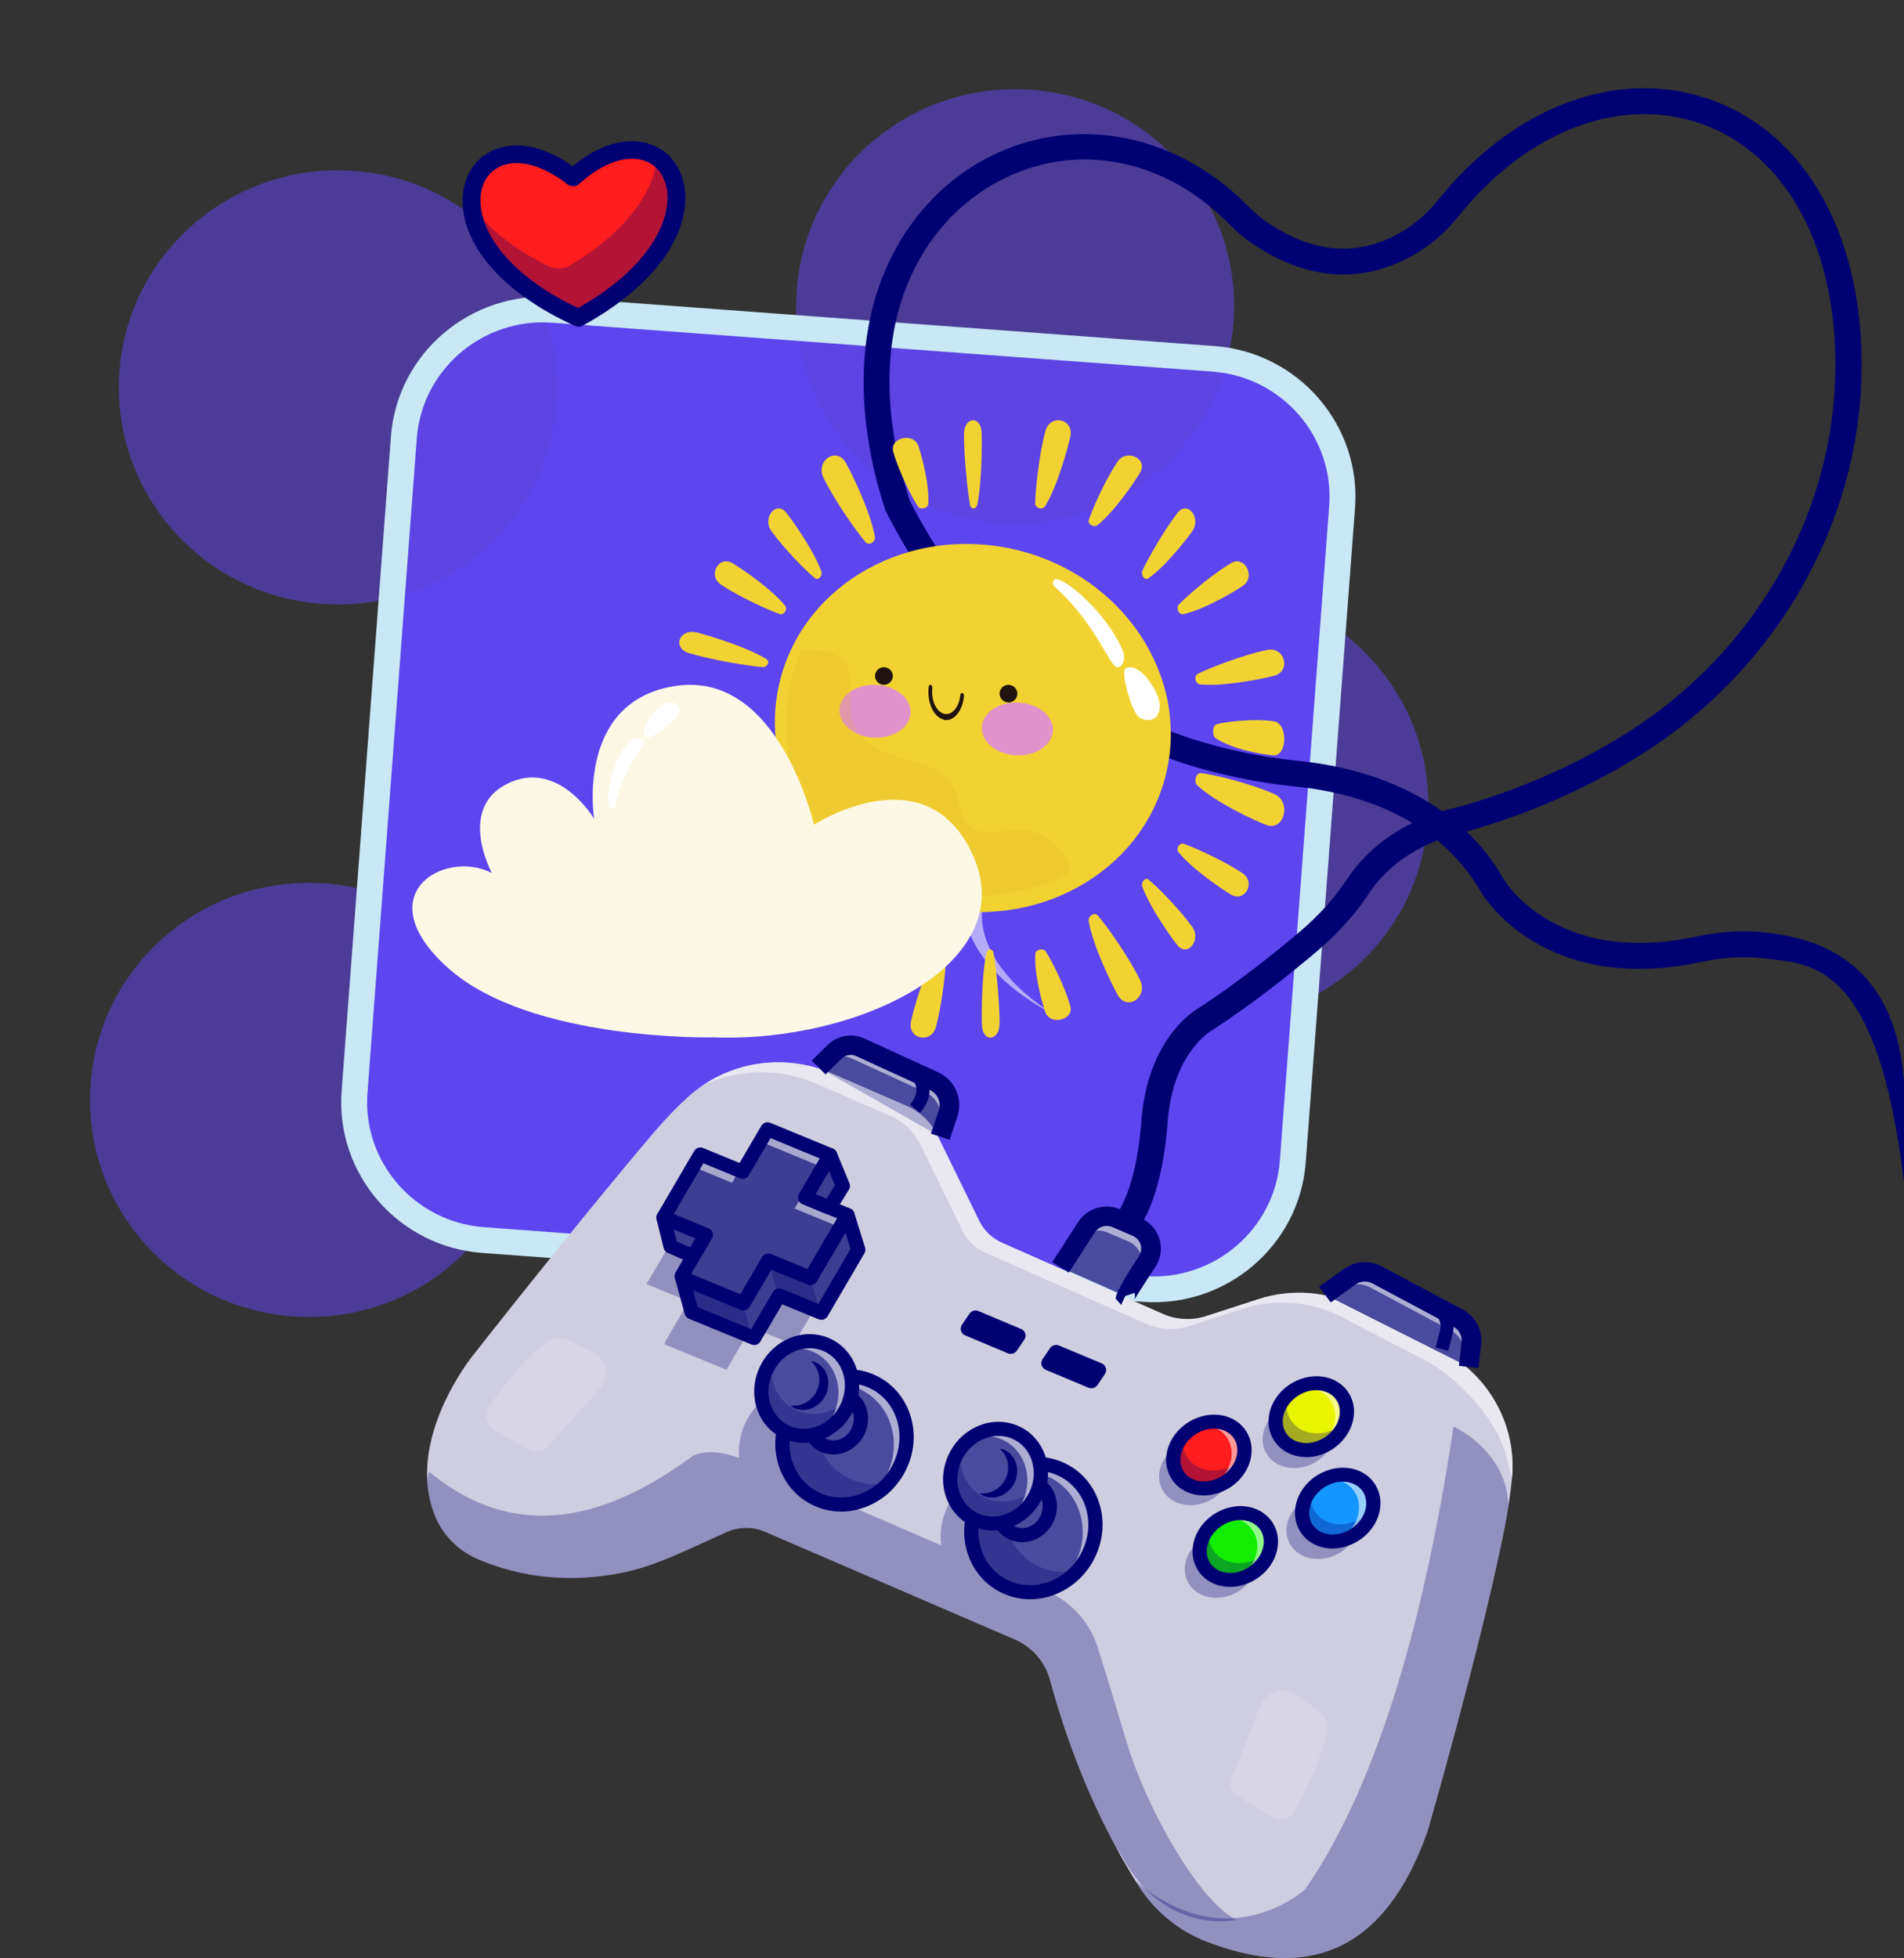 <svg width="107" height="110" viewBox="0 0 107 110" fill="none" xmlns="http://www.w3.org/2000/svg">
<rect x="0" y="0" width="107" height="110" fill="#333333" stroke="none"/>
<path opacity="0.6" d="M25.47 70.97C30.585 66.534 31.103 58.829 26.627 53.76C22.151 48.692 14.376 48.179 9.261 52.614C4.146 57.05 3.629 64.755 8.105 69.824C12.581 74.892 20.356 75.405 25.47 70.97Z" fill="#5D44DA"/>
<path opacity="0.6" d="M46.147 50.88C51.456 46.674 52.319 39 48.075 33.739C43.831 28.478 36.087 27.622 30.778 31.828C25.469 36.034 24.606 43.708 28.85 48.969C33.094 54.23 40.838 55.086 46.147 50.88Z" fill="#C9E7F4"/>
<path opacity="0.6" d="M76.07 54.416C81.184 49.98 81.702 42.275 77.226 37.206C72.75 32.138 64.975 31.625 59.86 36.06C54.745 40.496 54.228 48.201 58.704 53.27C63.18 58.338 70.955 58.851 76.07 54.416Z" fill="#5D44DA"/>
<rect width="53.047" height="52.38" rx="8" transform="matrix(0.998 0.07 -0.071 0.997 23.111 17.056)" fill="#5D45F0"/>
<path opacity="0.6" d="M31.258 22.672C31.766 15.956 26.682 10.103 19.905 9.601C13.127 9.098 7.221 14.135 6.714 20.852C6.207 27.569 11.29 33.421 18.068 33.924C24.846 34.427 30.751 29.389 31.258 22.672Z" fill="#5D44DA"/>
<path opacity="0.6" d="M65.133 26.401C70.257 21.976 70.791 14.272 66.326 9.194C61.861 4.116 54.087 3.587 48.963 8.012C43.839 12.438 43.304 20.141 47.77 25.219C52.235 30.297 60.009 30.826 65.133 26.401Z" fill="#5D44DA"/>
<path d="M64.204 73.133L27.098 70.387C22.392 70.04 18.848 65.959 19.198 61.295L21.969 24.523C22.319 19.859 26.437 16.347 31.143 16.694L68.249 19.44C72.956 19.787 76.5 23.868 76.15 28.532L73.379 65.304C73.029 69.968 68.911 73.48 64.204 73.133ZM31.036 18.13C27.132 17.841 23.714 20.756 23.423 24.625L20.651 61.396C20.36 65.265 23.301 68.652 27.205 68.941L64.311 71.688C68.215 71.977 71.633 69.062 71.925 65.193L74.696 28.421C74.988 24.552 72.046 21.165 68.142 20.876L31.036 18.13Z" fill="#C9E7F4"/>
<path d="M24.01 83.171C24.048 83.837 24.184 84.511 24.452 85.174C24.897 86.268 25.787 87.139 26.888 87.604C29.363 88.648 32.011 88.91 34.833 88.379C36.778 88.016 38.615 87.058 40.839 86.065C41.523 85.761 42.308 85.756 42.996 86.053L57.016 92.094C57.99 92.513 58.725 93.343 59 94.355C59.964 97.9 61.23 101.043 62.75 103.842C63.092 104.469 63.446 105.078 63.812 105.671C63.855 105.74 63.897 105.809 63.939 105.877C64.85 107.331 66.213 108.466 67.827 109.085C73.503 111.263 77.817 109.689 80.226 102.88C80.226 102.88 83.118 92.888 84.487 86.177C84.608 85.581 84.707 85.023 84.788 84.503C84.863 83.999 84.923 83.529 84.966 83.093C85.265 80.111 83.695 77.25 81.004 75.853L76.356 73.439C74.627 72.543 72.605 72.375 70.748 72.974L67.775 73.937C66.975 74.194 66.108 74.15 65.339 73.809L56.31 69.814C55.751 69.566 55.298 69.132 55.032 68.588L52.67 63.759C52.316 63.031 51.708 62.453 50.958 62.127L46.78 60.31C44.057 59.127 40.874 59.627 38.679 61.609C38.073 62.156 37.424 62.823 36.735 63.631C32.215 68.951 26.61 76.102 26.61 76.102C26.61 76.102 23.811 79.51 24.01 83.171Z" fill="#CFCDE0"/>
<g opacity="0.3">
<path d="M63.812 105.671C63.854 105.74 63.896 105.809 63.939 105.877C64.849 107.331 66.212 108.466 67.826 109.085C73.503 111.263 77.816 109.689 80.226 102.88C80.226 102.88 83.117 92.888 84.487 86.177C84.608 85.581 84.707 85.023 84.788 84.503C84.706 83.942 84.645 83.552 84.615 83.484C84.52 83.257 84.128 81.407 81.685 80.138C79.907 92.001 77.127 100.666 73.348 106.139C73.348 106.139 69.152 109.985 64.049 105.857C63.969 105.793 63.89 105.73 63.812 105.67L63.812 105.671Z" fill="#000073"/>
</g>
<g opacity="0.3">
<path d="M38.923 81.8C38.923 81.8 39.821 81.236 41.541 81.915C41.48 81.281 41.579 80.614 41.869 79.979C42.708 78.144 44.794 77.281 46.529 78.052C48.263 78.823 48.988 80.935 48.149 82.77C47.87 83.38 47.452 83.879 46.956 84.249L52.897 86.818C52.801 86.138 52.896 85.411 53.211 84.723C54.05 82.889 56.136 82.026 57.87 82.797C59.605 83.567 60.33 85.68 59.491 87.515C59.186 88.18 58.717 88.716 58.16 89.094L58.809 89.374C60.195 89.974 61.248 91.136 61.695 92.562C62.113 93.89 62.671 95.704 63.269 97.715C64.488 101.83 67.514 106.952 69.502 107.851C69.502 107.851 65.497 108.791 63.077 104.327C62.992 104.168 62.881 104.006 62.749 103.841C61.229 101.042 59.964 97.9 58.999 94.355C58.725 93.343 57.99 92.512 57.015 92.094L42.995 86.053C42.307 85.756 41.522 85.761 40.838 86.065C38.614 87.058 36.777 88.015 34.832 88.379C32.011 88.91 29.362 88.648 26.887 87.603C25.786 87.139 24.896 86.268 24.451 85.173C24.183 84.511 24.048 83.837 24.009 83.171C24.072 82.869 24.112 82.677 24.112 82.677C28.112 85.979 32.904 86.249 38.922 81.799L38.923 81.8Z" fill="#000073"/>
</g>
<path d="M52.839 63.859L53.277 62.563C53.526 61.825 53.164 61.022 52.441 60.711L48.341 58.833C47.86 58.612 47.291 58.711 46.914 59.079L46.004 59.97" fill="#4A4A9E"/>
<g opacity="0.55">
<path d="M46.004 59.97L46.102 60.024L46.43 59.703C46.806 59.335 47.373 59.237 47.856 59.457L51.956 61.337C52.678 61.646 53.04 62.45 52.792 63.188L52.609 63.728L52.84 63.858L53.278 62.564C53.527 61.826 53.165 61.023 52.442 60.712L48.341 58.833C47.861 58.612 47.291 58.711 46.915 59.079L46.005 59.97H46.004Z" fill="white"/>
</g>
<g opacity="0.55">
<path d="M39.426 61.018C41.4 60.041 43.754 59.959 45.84 60.865L50.018 62.681C50.768 63.007 51.376 63.585 51.731 64.314L54.093 69.143C54.358 69.687 54.81 70.122 55.371 70.369L64.398 74.365C65.166 74.704 66.035 74.749 66.835 74.492L69.808 73.529C71.665 72.929 73.687 73.097 75.416 73.995L80.063 76.408C80.479 76.623 80.867 76.874 81.225 77.153C81.225 77.153 81.237 77.162 81.259 77.18C81.594 77.436 84.287 79.574 84.762 82.266C84.808 82.531 84.882 82.775 84.973 83.001C85.232 80.052 83.667 77.236 81.003 75.854L76.356 73.439C74.627 72.543 72.604 72.375 70.748 72.974L67.775 73.938C66.974 74.195 66.107 74.151 65.338 73.809L56.31 69.814C55.75 69.566 55.297 69.132 55.032 68.589L52.67 63.76C52.315 63.031 51.707 62.453 50.957 62.127L46.779 60.311C44.352 59.256 41.558 59.539 39.425 61.018H39.426Z" fill="white"/>
</g>
<path d="M59.599 71.201L61.056 68.942C61.411 68.391 62.12 68.176 62.728 68.435L63.871 68.923C64.633 69.248 64.919 70.169 64.47 70.858C63.882 71.761 63.213 72.8 63.235 72.81" fill="#4A4A9E"/>
<g opacity="0.55">
<path d="M59.6 71.201L59.63 71.215L60.575 69.749C60.931 69.197 61.639 68.981 62.247 69.242L63.39 69.729C64.056 70.012 64.357 70.751 64.125 71.391C64.239 71.214 64.355 71.033 64.47 70.859C64.92 70.169 64.633 69.248 63.87 68.923L62.728 68.436C62.119 68.176 61.411 68.39 61.055 68.943L59.6 71.201H59.6Z" fill="white"/>
</g>
<path d="M82.538 76.794L82.686 75.46C82.75 74.882 82.453 74.324 81.934 74.047L77.394 71.622C76.9 71.358 76.297 71.399 75.844 71.726L74.457 72.727" fill="#4A4A9E"/>
<g opacity="0.55">
<path d="M74.459 72.726L74.792 72.894L75.444 72.424C75.897 72.096 76.5 72.055 76.993 72.319L81.534 74.744C82.052 75.021 82.349 75.578 82.286 76.157L82.233 76.64L82.538 76.793L82.687 75.459C82.751 74.883 82.453 74.323 81.935 74.046L77.394 71.621C76.9 71.358 76.298 71.398 75.845 71.725L74.459 72.726L74.459 72.726Z" fill="white"/>
</g>
<path d="M74.708 77.844C75.662 78.237 75.977 79.333 75.416 80.293C74.853 81.254 73.627 81.713 72.673 81.321C71.721 80.929 71.403 79.834 71.965 78.873C72.527 77.913 73.756 77.453 74.708 77.844Z" fill="#E9F400"/>
<g opacity="0.3">
<path d="M72.779 81.326C73.733 81.719 74.961 81.257 75.521 80.298C75.631 80.109 75.707 79.915 75.75 79.722C75.123 80.425 74.099 80.72 73.277 80.382C72.51 80.066 72.158 79.295 72.34 78.507C72.239 78.62 72.148 78.744 72.071 78.877C71.51 79.838 71.827 80.934 72.779 81.326V81.326Z" fill="#000073"/>
</g>
<g opacity="0.3">
<path d="M71.773 82.235C72.673 82.735 73.948 82.417 74.618 81.528C74.749 81.354 74.848 81.169 74.913 80.983C74.207 81.609 73.155 81.784 72.379 81.354C71.655 80.952 71.396 80.146 71.671 79.384C71.557 79.485 71.452 79.597 71.359 79.721C70.689 80.611 70.874 81.735 71.773 82.234V82.235Z" fill="#000073"/>
</g>
<g opacity="0.55">
<path d="M72.946 77.994C73.32 77.927 73.702 77.956 74.05 78.099C75.004 78.492 75.321 79.586 74.758 80.548C74.571 80.866 74.312 81.131 74.013 81.325C74.668 81.209 75.293 80.801 75.652 80.19C76.214 79.23 75.9 78.135 74.945 77.743C74.309 77.48 73.546 77.598 72.946 77.994Z" fill="white"/>
</g>
<path d="M73.412 81.858C73.108 81.858 72.805 81.802 72.519 81.684C71.978 81.462 71.579 81.044 71.395 80.509C71.195 79.927 71.277 79.259 71.618 78.675C72.276 77.551 73.731 77.015 74.862 77.481C75.403 77.703 75.803 78.121 75.986 78.656C76.186 79.238 76.104 79.906 75.762 80.49C75.26 81.349 74.33 81.859 73.412 81.859V81.858ZM73.974 78.097C73.334 78.097 72.665 78.465 72.312 79.07C72.085 79.457 72.027 79.89 72.153 80.257C72.262 80.574 72.501 80.823 72.827 80.957C73.599 81.274 74.605 80.888 75.069 80.095C75.296 79.708 75.354 79.275 75.228 78.909C75.119 78.591 74.88 78.343 74.554 78.209C74.37 78.133 74.173 78.098 73.974 78.098V78.097Z" fill="#000073"/>
<path d="M70.437 85.141C71.391 85.533 71.707 86.627 71.144 87.589C70.583 88.548 69.356 89.01 68.401 88.617C67.449 88.225 67.132 87.128 67.694 86.169C68.256 85.207 69.484 84.749 70.437 85.141Z" fill="#12ED00"/>
<g opacity="0.3">
<path d="M68.401 88.617C69.355 89.01 70.583 88.547 71.143 87.588C71.253 87.4 71.33 87.206 71.373 87.013C70.746 87.716 69.721 88.011 68.9 87.673C68.133 87.357 67.781 86.586 67.963 85.798C67.862 85.911 67.771 86.035 67.693 86.168C67.132 87.129 67.449 88.225 68.401 88.617L68.401 88.617Z" fill="#000073"/>
</g>
<g opacity="0.3">
<path d="M67.396 89.525C68.296 90.026 69.571 89.707 70.241 88.819C70.372 88.645 70.471 88.46 70.537 88.274C69.831 88.9 68.778 89.075 68.002 88.645C67.278 88.243 67.019 87.437 67.294 86.675C67.18 86.776 67.075 86.888 66.982 87.012C66.312 87.902 66.497 89.026 67.396 89.525Z" fill="#000073"/>
</g>
<g opacity="0.55">
<path d="M68.569 85.285C68.943 85.217 69.325 85.247 69.673 85.39C70.626 85.783 70.944 86.877 70.381 87.839C70.194 88.157 69.935 88.422 69.636 88.616C70.29 88.5 70.916 88.092 71.275 87.481C71.837 86.52 71.523 85.425 70.568 85.034C69.932 84.771 69.169 84.889 68.569 85.285Z" fill="white"/>
</g>
<path d="M69.12 89.149C68.82 89.149 68.525 89.095 68.248 88.981C67.707 88.758 67.308 88.341 67.124 87.806C66.925 87.223 67.006 86.555 67.347 85.972C68.006 84.847 69.461 84.312 70.591 84.777C71.133 85 71.532 85.417 71.716 85.952C71.915 86.533 71.833 87.202 71.491 87.786C70.994 88.635 70.042 89.149 69.119 89.149H69.12ZM69.703 85.394C69.063 85.394 68.394 85.762 68.041 86.366C67.814 86.753 67.757 87.186 67.882 87.553C67.991 87.87 68.231 88.119 68.556 88.253C69.329 88.571 70.334 88.184 70.798 87.392C71.025 87.004 71.083 86.571 70.957 86.204C70.849 85.887 70.609 85.639 70.283 85.505C70.099 85.429 69.902 85.394 69.703 85.394Z" fill="#000073"/>
<path d="M68.953 80.003C69.905 80.395 70.222 81.492 69.66 82.451C69.099 83.411 67.87 83.871 66.918 83.479C65.963 83.087 65.648 81.991 66.21 81.031C66.772 80.072 67.999 79.611 68.953 80.003Z" fill="#FF1D1D"/>
<g opacity="0.3">
<path d="M66.96 83.411C67.914 83.803 69.142 83.341 69.703 82.382C69.812 82.194 69.889 81.999 69.932 81.806C69.305 82.509 68.281 82.805 67.459 82.467C66.692 82.15 66.34 81.38 66.522 80.591C66.421 80.705 66.33 80.829 66.252 80.962C65.692 81.923 66.008 83.018 66.96 83.411V83.411Z" fill="#000073"/>
</g>
<g opacity="0.3">
<path d="M65.954 84.319C66.855 84.819 68.129 84.501 68.799 83.613C68.931 83.439 69.029 83.254 69.095 83.067C68.389 83.693 67.337 83.869 66.561 83.439C65.836 83.036 65.578 82.23 65.853 81.468C65.739 81.569 65.633 81.682 65.541 81.805C64.87 82.695 65.055 83.82 65.954 84.319V84.319Z" fill="#000073"/>
</g>
<g opacity="0.55">
<path d="M67.127 80.079C67.502 80.011 67.884 80.041 68.231 80.184C69.185 80.577 69.502 81.67 68.939 82.633C68.753 82.951 68.494 83.216 68.194 83.41C68.849 83.294 69.475 82.885 69.833 82.275C70.396 81.314 70.081 80.219 69.127 79.828C68.49 79.565 67.728 79.683 67.127 80.079Z" fill="white"/>
</g>
<path d="M67.635 84.011C67.336 84.011 67.04 83.957 66.764 83.843C66.222 83.621 65.823 83.203 65.64 82.668C65.44 82.086 65.522 81.418 65.864 80.834C66.522 79.71 67.976 79.174 69.107 79.639C69.648 79.862 70.047 80.279 70.231 80.815C70.43 81.397 70.349 82.066 70.008 82.649C69.51 83.498 68.559 84.011 67.636 84.011L67.635 84.011ZM68.219 80.256C67.579 80.256 66.911 80.624 66.557 81.228C66.33 81.615 66.272 82.048 66.398 82.415C66.507 82.733 66.746 82.981 67.072 83.115C67.845 83.433 68.85 83.047 69.314 82.254C69.541 81.867 69.598 81.434 69.472 81.067C69.364 80.75 69.124 80.501 68.799 80.367C68.615 80.291 68.419 80.256 68.219 80.256Z" fill="#000073"/>
<path d="M76.194 82.983C77.146 83.375 77.463 84.472 76.902 85.431C76.34 86.391 75.111 86.851 74.159 86.459C73.206 86.067 72.89 84.971 73.451 84.011C74.013 83.052 75.242 82.591 76.194 82.983Z" fill="#1595FF"/>
<g opacity="0.3">
<path d="M74.117 86.437C75.071 86.83 76.299 86.367 76.859 85.408C76.969 85.22 77.046 85.026 77.089 84.833C76.462 85.535 75.438 85.831 74.616 85.493C73.849 85.177 73.497 84.406 73.679 83.618C73.578 83.731 73.487 83.855 73.409 83.988C72.849 84.949 73.166 86.045 74.118 86.437L74.117 86.437Z" fill="#000073"/>
</g>
<g opacity="0.3">
<path d="M73.111 87.345C74.012 87.846 75.287 87.527 75.957 86.639C76.088 86.465 76.187 86.28 76.252 86.094C75.546 86.719 74.494 86.895 73.718 86.465C72.993 86.062 72.735 85.257 73.01 84.495C72.896 84.596 72.79 84.708 72.698 84.831C72.028 85.721 72.213 86.846 73.111 87.345V87.345Z" fill="#000073"/>
</g>
<g opacity="0.55">
<path d="M74.285 83.105C74.659 83.037 75.042 83.067 75.389 83.21C76.343 83.603 76.66 84.697 76.097 85.659C75.911 85.977 75.651 86.242 75.352 86.436C76.007 86.32 76.633 85.912 76.991 85.301C77.553 84.34 77.239 83.245 76.284 82.854C75.648 82.591 74.885 82.709 74.285 83.105Z" fill="white"/>
</g>
<path d="M74.876 86.991C74.577 86.991 74.281 86.937 74.004 86.823C73.463 86.601 73.064 86.183 72.881 85.648C72.681 85.066 72.763 84.397 73.104 83.814C73.762 82.69 75.217 82.154 76.347 82.619C76.888 82.841 77.287 83.259 77.471 83.794C77.67 84.377 77.589 85.045 77.248 85.628C76.75 86.477 75.799 86.991 74.876 86.991V86.991ZM75.46 83.236C74.82 83.236 74.151 83.604 73.797 84.209C73.57 84.595 73.513 85.028 73.639 85.395C73.748 85.713 73.987 85.962 74.312 86.096C75.085 86.413 76.09 86.027 76.555 85.234C76.781 84.847 76.839 84.415 76.713 84.047C76.604 83.73 76.365 83.481 76.039 83.347C75.856 83.272 75.659 83.236 75.46 83.236Z" fill="#000073"/>
<path d="M58.769 76.953L61.17 77.959C61.352 78.035 61.562 77.973 61.671 77.812L62.094 77.189C62.236 76.979 62.15 76.692 61.913 76.593L59.512 75.587C59.331 75.511 59.121 75.573 59.011 75.734L58.589 76.357C58.446 76.567 58.533 76.854 58.769 76.953Z" fill="#000073"/>
<path d="M54.239 75.019L56.641 76.025C56.822 76.101 57.032 76.039 57.142 75.878L57.564 75.255C57.707 75.044 57.62 74.758 57.384 74.659L54.983 73.652C54.801 73.576 54.591 73.638 54.482 73.799L54.059 74.423C53.917 74.633 54.003 74.919 54.239 75.019Z" fill="#000073"/>
<path d="M63.008 73.307L62.705 72.965C62.65 72.781 63.083 71.981 64.005 70.564C64.131 70.371 64.165 70.133 64.097 69.913C64.028 69.693 63.866 69.514 63.652 69.423L62.509 68.935C62.148 68.782 61.733 68.907 61.523 69.234L60.066 71.493L59.133 70.909L60.59 68.65C61.094 67.868 62.085 67.568 62.948 67.936L64.09 68.423C64.603 68.641 64.991 69.069 65.154 69.596C65.317 70.122 65.237 70.689 64.936 71.153C63.915 72.721 63.761 72.987 63.738 73.031C63.748 73.012 63.831 72.841 63.757 72.63L63.236 72.81L63.008 73.307L63.008 73.307Z" fill="#000073"/>
<path d="M61.21 87.237C62.05 85.402 61.324 83.29 59.59 82.519C57.856 81.748 55.77 82.611 54.93 84.446C54.091 86.281 54.816 88.393 56.551 89.163C58.285 89.934 60.371 89.072 61.21 87.237Z" fill="#4A4A9E"/>
<g opacity="0.3">
<path d="M56.55 89.164C57.936 89.78 59.549 89.352 60.57 88.216C59.868 88.384 59.121 88.337 58.431 88.03C56.696 87.26 55.972 85.147 56.812 83.313C56.98 82.944 57.2 82.616 57.456 82.332C56.395 82.587 55.437 83.341 54.932 84.446C54.093 86.281 54.817 88.392 56.551 89.164H56.55Z" fill="#000073"/>
</g>
<g opacity="0.55">
<path d="M56.126 82.96C56.989 82.576 57.98 82.539 58.876 82.936C60.61 83.708 61.336 85.82 60.496 87.655C60.216 88.267 59.797 88.771 59.297 89.144C60.107 88.785 60.805 88.124 61.211 87.237C62.051 85.403 61.324 83.291 59.59 82.519C58.434 82.005 57.119 82.218 56.126 82.96L56.126 82.96Z" fill="white"/>
</g>
<path d="M57.886 89.842C57.372 89.842 56.865 89.736 56.387 89.523C54.454 88.665 53.638 86.314 54.566 84.284C55.495 82.254 57.823 81.301 59.755 82.16C60.697 82.579 61.403 83.357 61.745 84.353C62.084 85.339 62.024 86.421 61.576 87.4C61.129 88.378 60.346 89.139 59.372 89.541C58.887 89.742 58.384 89.842 57.886 89.842H57.886ZM55.296 84.608C54.549 86.242 55.186 88.124 56.716 88.804C57.452 89.132 58.286 89.135 59.062 88.814C59.849 88.489 60.482 87.871 60.846 87.075C61.211 86.279 61.261 85.402 60.987 84.606C60.717 83.82 60.163 83.206 59.426 82.879C57.896 82.199 56.043 82.974 55.296 84.608V84.608Z" fill="#000073"/>
<path d="M58.233 83.944C58.854 82.587 58.334 81.032 57.071 80.471C55.808 79.909 54.281 80.555 53.661 81.912C53.04 83.269 53.56 84.824 54.823 85.385C56.086 85.946 57.612 85.301 58.233 83.944Z" fill="#4A4A9E"/>
<g opacity="0.3">
<path d="M54.822 85.386C56.086 85.948 57.612 85.301 58.233 83.944C58.33 83.732 58.398 83.515 58.443 83.296C57.705 84.248 56.449 84.634 55.382 84.16C54.316 83.687 53.779 82.504 54.012 81.332C53.875 81.505 53.757 81.7 53.66 81.912C53.039 83.269 53.56 84.825 54.822 85.386V85.386Z" fill="#000073"/>
</g>
<g opacity="0.55">
<path d="M54.556 80.798C55.123 80.607 55.743 80.616 56.31 80.869C57.572 81.43 58.093 82.984 57.473 84.341C57.263 84.802 56.948 85.179 56.575 85.457C57.273 85.223 57.889 84.693 58.232 83.944C58.853 82.587 58.333 81.033 57.07 80.472C56.236 80.1 55.284 80.257 54.556 80.798Z" fill="white"/>
</g>
<path d="M55.782 85.984C55.397 85.984 55.016 85.904 54.658 85.745C53.944 85.428 53.411 84.834 53.155 84.071C52.904 83.321 52.954 82.497 53.296 81.75C53.637 81.004 54.231 80.421 54.967 80.11C55.715 79.794 56.521 79.795 57.235 80.112C57.949 80.429 58.483 81.024 58.739 81.786C58.989 82.536 58.94 83.361 58.598 84.107C58.257 84.853 57.663 85.436 56.926 85.747C56.553 85.905 56.165 85.984 55.782 85.984ZM56.111 80.663C55.835 80.663 55.554 80.721 55.283 80.835C54.731 81.069 54.285 81.509 54.026 82.075C53.767 82.641 53.727 83.262 53.916 83.824C54.099 84.374 54.48 84.801 54.987 85.027C55.495 85.252 56.071 85.251 56.611 85.023C57.163 84.79 57.61 84.349 57.869 83.783C58.128 83.217 58.167 82.596 57.978 82.034C57.794 81.484 57.414 81.057 56.907 80.831C56.654 80.72 56.385 80.663 56.112 80.663H56.111Z" fill="#000073"/>
<path d="M55.043 83.886C55.409 83.924 55.719 83.835 55.968 83.679C56.219 83.522 56.406 83.298 56.524 83.042C56.64 82.784 56.686 82.498 56.64 82.21C56.593 81.922 56.456 81.635 56.185 81.389C56.557 81.422 56.903 81.714 57.055 82.084C57.215 82.455 57.198 82.897 57.028 83.266C56.859 83.636 56.534 83.94 56.147 84.067C55.765 84.199 55.315 84.138 55.043 83.886L55.043 83.886Z" fill="#000073"/>
<path d="M57.443 86.634C57.204 86.634 56.964 86.586 56.735 86.485C56.384 86.329 56.101 86.066 55.915 85.727L56.619 85.352C56.721 85.538 56.875 85.681 57.064 85.766C57.584 85.996 58.221 85.714 58.484 85.138C58.715 84.631 58.586 84.053 58.177 83.764L58.644 83.123C59.361 83.63 59.6 84.613 59.214 85.462C58.879 86.193 58.167 86.634 57.443 86.634Z" fill="#000073"/>
<path d="M50.597 82.311C51.436 80.477 50.711 78.364 48.977 77.594C47.243 76.823 45.156 77.685 44.317 79.52C43.478 81.355 44.203 83.467 45.937 84.238C47.672 85.009 49.758 84.146 50.597 82.311Z" fill="#4A4A9E"/>
<g opacity="0.3">
<path d="M45.937 84.239C47.323 84.855 48.936 84.427 49.956 83.291C49.255 83.459 48.508 83.412 47.817 83.104C46.082 82.335 45.359 80.222 46.198 78.388C46.366 78.019 46.586 77.691 46.842 77.407C45.781 77.662 44.823 78.415 44.319 79.52C43.479 81.356 44.203 83.467 45.937 84.239H45.937Z" fill="#000073"/>
</g>
<g opacity="0.55">
<path d="M45.512 78.035C46.375 77.651 47.367 77.614 48.262 78.011C49.996 78.782 50.722 80.894 49.882 82.73C49.602 83.342 49.183 83.846 48.684 84.218C49.493 83.86 50.191 83.199 50.598 82.311C51.437 80.478 50.711 78.366 48.977 77.594C47.82 77.08 46.505 77.293 45.512 78.035L45.512 78.035Z" fill="white"/>
</g>
<path d="M47.272 84.917C46.758 84.917 46.251 84.811 45.773 84.598C43.84 83.739 43.023 81.389 43.952 79.359C44.881 77.329 47.209 76.376 49.141 77.235C50.083 77.653 50.789 78.432 51.131 79.428C51.47 80.414 51.41 81.496 50.962 82.474C50.514 83.453 49.731 84.213 48.758 84.616C48.273 84.817 47.77 84.917 47.272 84.917H47.272ZM44.682 79.683C43.935 81.317 44.572 83.199 46.102 83.879C46.838 84.206 47.671 84.21 48.448 83.888C49.234 83.564 49.868 82.946 50.232 82.15C50.597 81.354 50.647 80.477 50.373 79.681C50.103 78.894 49.549 78.281 48.812 77.954C47.282 77.274 45.429 78.05 44.682 79.683V79.683Z" fill="#000073"/>
<path d="M47.619 79.019C48.24 77.662 47.72 76.107 46.457 75.546C45.194 74.985 43.668 75.63 43.047 76.987C42.426 78.344 42.946 79.899 44.209 80.46C45.472 81.021 46.999 80.376 47.619 79.019Z" fill="#4A4A9E"/>
<g opacity="0.3">
<path d="M44.208 80.461C45.472 81.023 46.999 80.376 47.619 79.019C47.716 78.807 47.784 78.59 47.83 78.371C47.092 79.323 45.836 79.709 44.768 79.235C43.703 78.762 43.165 77.579 43.398 76.407C43.261 76.58 43.143 76.775 43.046 76.986C42.425 78.343 42.946 79.9 44.208 80.461V80.461Z" fill="#000073"/>
</g>
<g opacity="0.55">
<path d="M43.942 75.873C44.509 75.682 45.13 75.691 45.697 75.944C46.958 76.504 47.48 78.059 46.859 79.416C46.649 79.877 46.334 80.254 45.962 80.532C46.659 80.298 47.275 79.767 47.619 79.019C48.239 77.662 47.719 76.107 46.456 75.546C45.622 75.175 44.67 75.332 43.942 75.873Z" fill="white"/>
</g>
<path d="M45.164 81.057C44.786 81.057 44.406 80.981 44.045 80.82C43.331 80.503 42.797 79.908 42.541 79.146C42.291 78.396 42.34 77.572 42.682 76.825C43.023 76.079 43.617 75.496 44.353 75.185C45.102 74.869 45.907 74.87 46.621 75.187C47.336 75.505 47.869 76.099 48.125 76.861C48.376 77.611 48.326 78.436 47.984 79.182C47.449 80.351 46.315 81.057 45.164 81.057V81.057ZM45.498 75.738C45.221 75.738 44.94 75.795 44.669 75.91C44.117 76.143 43.671 76.583 43.412 77.149C43.153 77.716 43.114 78.337 43.302 78.899C43.486 79.448 43.867 79.876 44.374 80.101C45.434 80.572 46.726 80.014 47.255 78.858C47.514 78.291 47.553 77.67 47.365 77.108C47.181 76.558 46.8 76.131 46.293 75.906C46.041 75.794 45.772 75.738 45.498 75.738H45.498Z" fill="#000073"/>
<path d="M44.43 78.961C44.795 78.999 45.105 78.91 45.355 78.753C45.605 78.597 45.792 78.373 45.911 78.117C46.026 77.859 46.072 77.573 46.026 77.285C45.98 76.997 45.842 76.71 45.572 76.464C45.944 76.497 46.289 76.789 46.441 77.159C46.601 77.53 46.584 77.972 46.414 78.341C46.246 78.711 45.921 79.015 45.533 79.142C45.151 79.275 44.701 79.213 44.429 78.961L44.43 78.961Z" fill="#000073"/>
<path d="M46.828 81.709C46.59 81.709 46.349 81.66 46.121 81.56C45.77 81.403 45.487 81.141 45.3 80.802L46.004 80.427C46.107 80.613 46.26 80.756 46.449 80.841C46.97 81.071 47.606 80.789 47.869 80.213C48.101 79.706 47.972 79.127 47.563 78.839L48.029 78.197C48.746 78.704 48.986 79.688 48.599 80.537C48.265 81.268 47.553 81.709 46.828 81.709Z" fill="#000073"/>
<path d="M53.364 64.031L52.315 63.687L52.753 62.391C52.913 61.918 52.684 61.41 52.22 61.211L48.108 59.326C47.838 59.203 47.515 59.259 47.304 59.465L46.394 60.357L45.615 59.584L46.525 58.693C47.063 58.166 47.886 58.024 48.574 58.339L52.674 60.217C53.654 60.639 54.144 61.723 53.802 62.735L53.364 64.031V64.031Z" fill="#000073"/>
<path d="M51.703 62.52L51.14 62.051C51.406 61.741 51.526 61.442 51.498 61.162C51.459 60.764 51.129 60.501 51.126 60.498L51.578 59.925C51.601 59.942 52.154 60.369 52.23 61.078C52.283 61.565 52.106 62.05 51.703 62.52H51.703Z" fill="#000073"/>
<path d="M83.088 76.853L81.989 76.735L82.137 75.401C82.177 75.041 81.994 74.698 81.672 74.526L77.131 72.101C76.827 71.939 76.45 71.964 76.171 72.165L74.785 73.166L74.132 72.288L75.518 71.286C76.14 70.838 76.979 70.781 77.658 71.143L82.198 73.568C82.918 73.952 83.325 74.718 83.236 75.519L83.088 76.853L83.088 76.853Z" fill="#000073"/>
<path d="M63.833 69.179L62.766 68.178L63.299 68.679L62.755 68.189C62.766 68.177 63.845 66.919 64.147 62.939C64.489 58.441 67.013 56.832 67.363 56.63C69.589 55.177 71.684 53.494 73.051 52.337C74.113 51.438 75.011 50.438 75.72 49.364C76.747 47.81 78.154 46.833 79.374 46.231C77.091 44.862 74.591 44.371 72.918 44.199C70.192 43.919 67.652 43.341 65.369 42.481C58.254 39.804 53.01 35.174 49.783 28.722L49.742 28.623C48.32 24.247 48.151 20.069 49.251 16.539C50.238 13.374 52.254 10.761 54.928 9.18C59.785 6.31 65.878 7.257 70.091 11.536C70.504 11.955 70.909 12.293 71.331 12.569C73.716 14.134 75.959 14.385 78.188 13.338C79.178 12.873 80.085 12.149 80.811 11.244C84.971 6.056 90.716 3.849 95.805 5.487C101.04 7.171 104.328 12.432 104.601 19.561C104.952 28.71 100.124 37.514 92.001 42.538C89.111 44.325 85.889 45.73 82.422 46.718C83.211 47.474 83.931 48.371 84.536 49.434C84.703 49.706 87.642 54.258 95.301 52.618C96.689 52.32 98.033 52.245 99.294 52.394C101.964 52.711 106.5 53.837 107 60.791V66.396C105.5 54.009 101.83 54.158 99.118 53.837C98.02 53.706 96.841 53.774 95.614 54.037C94.333 54.312 93.166 54.43 92.107 54.43C85.886 54.43 83.383 50.368 83.263 50.167C82.576 48.957 81.716 47.987 80.77 47.211C79.611 47.67 78.016 48.551 76.956 50.157C76.17 51.346 75.18 52.451 74.011 53.439C72.609 54.627 70.454 56.356 68.157 57.854L68.102 57.887C68.018 57.934 65.913 59.154 65.617 63.047C65.274 67.566 63.98 69.028 63.833 69.179ZM51.129 28.128C54.189 34.216 59.156 38.588 65.895 41.124C68.058 41.939 70.473 42.487 73.072 42.755C75.12 42.965 78.298 43.616 81.038 45.571C81.492 45.432 81.818 45.365 81.936 45.344C85.301 44.393 88.424 43.035 91.218 41.307C98.896 36.559 103.46 28.247 103.129 19.615C102.88 13.12 99.971 8.355 95.349 6.867C90.862 5.424 85.735 7.446 81.968 12.144C81.103 13.223 80.016 14.089 78.822 14.649C76.123 15.917 73.328 15.623 70.515 13.778C70.005 13.444 69.521 13.041 69.034 12.548C65.25 8.703 60.011 7.87 55.687 10.426C51.513 12.893 48.13 18.836 51.129 28.128Z" fill="#000073"/>
<path d="M81.393 75.881L80.678 75.704L80.924 74.742C81.032 74.316 80.835 73.873 80.443 73.663L80.794 73.025C81.482 73.392 81.829 74.171 81.638 74.919L81.393 75.881V75.881Z" fill="#000073"/>
<g opacity="0.3">
<path d="M37.236 72.508L38.706 73.113L38.237 73.913L37.352 75.426L37.387 75.537L38.209 75.877L40.822 76.952L42.222 74.561L44.596 75.537L46.202 72.794L46.67 71.994L45.2 71.389L44.296 71.018L45.227 69.425L45.696 68.626L42.18 67.178L40.78 69.57L38.405 68.594L36.331 72.137L37.236 72.508Z" fill="#000073"/>
</g>
<path d="M38.189 68.769L39.66 69.374L39.191 70.174L38.306 71.687L38.341 71.799L39.163 72.138L41.775 73.214L43.175 70.822L45.55 71.798L47.155 69.055L47.624 68.255L46.154 67.65L45.25 67.279L46.181 65.686L46.65 64.888L43.134 63.44L41.734 65.831L39.359 64.855L37.286 68.398L38.189 68.769Z" fill="#3D3D93"/>
<g opacity="0.55">
<path d="M43.133 63.44L42.728 64.13L46.054 65.502L45.586 66.301L44.655 67.892L45.558 68.264L47.029 68.869L46.559 69.669L45.359 71.721L45.55 71.799L47.156 69.054L47.623 68.255L46.154 67.649L45.248 67.279L46.181 65.685L46.648 64.888L43.133 63.44Z" fill="white"/>
</g>
<g opacity="0.55">
<path d="M38.955 65.546L41.139 66.445L41.544 65.754L39.36 64.855L38.955 65.546Z" fill="white"/>
</g>
<path d="M45.249 67.279L46.616 67.84L47.365 66.622L46.65 64.888L46.181 65.686L45.249 67.279Z" fill="#3D3D93"/>
<path d="M38.341 71.799L38.87 73.719L42.385 75.166L43.785 72.775L46.16 73.751L48.234 70.208L47.624 68.255L47.155 69.055L45.55 71.798L43.175 70.822L41.775 73.214L39.163 72.138L38.341 71.799Z" fill="#3D3D93"/>
<path d="M37.286 68.398L37.686 70.024L38.953 70.581L39.66 69.374L38.189 68.769L37.286 68.398Z" fill="#3D3D93"/>
<path d="M41.775 73.608C41.724 73.608 41.671 73.598 41.621 73.578L38.186 72.162C38.077 72.117 37.993 72.027 37.958 71.915L37.923 71.804C37.89 71.699 37.903 71.585 37.959 71.49L39.086 69.566L37.131 68.763C37.025 68.719 36.943 68.632 36.906 68.525C36.869 68.418 36.881 68.299 36.938 68.201L39.012 64.658C39.113 64.487 39.327 64.415 39.513 64.491L41.562 65.334L42.787 63.243C42.887 63.071 43.101 63 43.288 63.076L46.803 64.524C46.91 64.568 46.991 64.655 47.028 64.762C47.065 64.87 47.053 64.987 46.995 65.086L45.823 67.088L47.778 67.892C47.884 67.936 47.966 68.022 48.002 68.13C48.039 68.237 48.027 68.355 47.97 68.453L45.896 71.996C45.796 72.168 45.581 72.24 45.395 72.163L43.346 71.321L42.121 73.412C42.048 73.537 41.914 73.609 41.775 73.609L41.775 73.608ZM38.834 71.574L41.605 72.716L42.828 70.625C42.929 70.453 43.143 70.382 43.329 70.458L45.379 71.301L47.05 68.446L45.095 67.643C44.989 67.6 44.907 67.513 44.87 67.406C44.833 67.298 44.845 67.18 44.902 67.082L46.075 65.079L43.304 63.937L42.08 66.028C41.98 66.2 41.766 66.271 41.579 66.195L39.53 65.352L37.859 68.206L38.343 68.405L39.813 69.01C39.92 69.054 40.002 69.141 40.038 69.248C40.075 69.356 40.063 69.473 40.006 69.572L38.833 71.574H38.834Z" fill="#000073"/>
<path d="M46.615 68.234C46.564 68.234 46.512 68.225 46.462 68.204L45.095 67.644C44.989 67.6 44.907 67.514 44.87 67.406C44.833 67.299 44.845 67.181 44.903 67.082L46.303 64.691C46.379 64.56 46.523 64.483 46.677 64.495C46.83 64.505 46.962 64.6 47.02 64.739L47.736 66.474C47.783 66.589 47.773 66.72 47.708 66.827L46.958 68.045C46.884 68.166 46.752 68.235 46.616 68.235L46.615 68.234ZM45.823 67.088L46.452 67.345L46.919 66.587L46.587 65.782L45.823 67.087L45.823 67.088Z" fill="#000073"/>
<path d="M42.384 75.561C42.333 75.561 42.28 75.551 42.23 75.53L38.715 74.082C38.601 74.035 38.515 73.939 38.483 73.821L37.954 71.901C37.914 71.756 37.962 71.601 38.077 71.501C38.192 71.402 38.354 71.376 38.495 71.434L41.605 72.716L42.829 70.624C42.93 70.453 43.144 70.382 43.329 70.458L45.379 71.3L47.277 68.058C47.357 67.922 47.511 67.846 47.668 67.863C47.826 67.88 47.959 67.989 48.006 68.139L48.615 70.092C48.648 70.196 48.635 70.31 48.58 70.405L46.506 73.948C46.405 74.12 46.191 74.191 46.005 74.115L43.955 73.272L42.731 75.363C42.657 75.489 42.524 75.561 42.384 75.561V75.561ZM39.204 73.429L42.214 74.669L43.438 72.578C43.539 72.406 43.753 72.335 43.939 72.411L45.988 73.254L47.8 70.16L47.511 69.236L47.502 69.253L45.897 71.995C45.796 72.167 45.582 72.239 45.396 72.162L43.346 71.32L42.122 73.411C42.021 73.583 41.807 73.654 41.621 73.578L38.942 72.474L39.204 73.429L39.204 73.429Z" fill="#000073"/>
<path d="M38.953 70.975C38.898 70.975 38.843 70.964 38.79 70.941L37.523 70.384C37.409 70.334 37.326 70.235 37.297 70.117L36.896 68.491C36.86 68.347 36.91 68.195 37.025 68.098C37.14 68.001 37.3 67.977 37.439 68.034L39.814 69.01C39.92 69.054 40.002 69.141 40.038 69.248C40.075 69.356 40.063 69.473 40.006 69.572L39.299 70.778C39.226 70.904 39.092 70.975 38.953 70.975ZM38.028 69.742L38.786 70.076L39.085 69.565L37.86 69.061L38.028 69.742Z" fill="#000073"/>
<g opacity="0.3">
<path d="M46.16 73.751L45.509 71.877L43.175 70.822L43.791 72.996L46.208 73.805" fill="#000073"/>
</g>
<g opacity="0.3">
<path d="M41.775 73.214L42.235 75.129L38.696 73.612L38.341 71.799L41.775 73.214Z" fill="#000073"/>
</g>
<g opacity="0.15">
<path d="M33.308 75.963L32.006 75.308C31.54 75.074 30.978 75.142 30.58 75.477C29.453 76.424 28.436 77.648 27.478 79.017C27.178 79.445 27.312 80.034 27.765 80.301L29.728 81.455C30.06 81.65 30.486 81.585 30.743 81.301L33.701 78.029C34.288 77.38 34.094 76.358 33.308 75.963V75.963Z" fill="white"/>
</g>
<g opacity="0.15">
<path d="M72.87 95.24L74.053 96.086C74.476 96.389 74.669 96.914 74.547 97.415C74.203 98.835 73.557 100.283 72.755 101.746C72.505 102.204 71.911 102.353 71.464 102.076L69.531 100.877C69.203 100.673 69.069 100.27 69.209 99.915L70.824 95.832C71.145 95.022 72.156 94.729 72.87 95.24Z" fill="white"/>
</g>
<path d="M32.514 17.858C22.744 13.423 26.542 5.552 32.209 9.973C37.519 5.139 41.913 12.703 32.514 17.858Z" fill="#FF1D1D"/>
<g opacity="0.3">
<path d="M32.514 17.857C28.381 15.982 26.676 13.489 26.514 11.573C27.362 12.737 28.753 13.921 30.813 14.949C31.203 15.144 31.672 15.128 32.046 14.905C35.382 12.912 36.775 10.622 36.926 8.84C38.903 10.183 38.593 14.524 32.514 17.857L32.514 17.857Z" fill="#000073"/>
</g>
<g opacity="0.55">
<path d="M59.341 57.059C50.912 52.701 54.189 45.721 59.417 49.244C55.017 47.277 52.678 52.991 59.341 57.059Z" fill="white"/>
</g>
<path d="M32.514 18.35C32.442 18.35 32.371 18.335 32.304 18.305C28.39 16.529 26.034 13.918 26 11.323C25.984 10.046 26.593 8.984 27.63 8.482C28.904 7.863 30.548 8.177 32.184 9.337C33.727 8.058 35.34 7.622 36.659 8.143C37.732 8.566 38.421 9.58 38.503 10.854C38.67 13.444 36.522 16.223 32.756 18.288C32.68 18.33 32.597 18.35 32.513 18.35H32.514ZM29.021 9.162C28.675 9.162 28.355 9.229 28.071 9.367C27.379 9.702 26.989 10.411 27.001 11.311C27.022 12.982 28.482 15.417 32.492 17.303C36.345 15.122 37.613 12.584 37.505 10.916C37.447 10.018 37.004 9.34 36.288 9.058C35.267 8.655 33.869 9.132 32.548 10.334C32.368 10.499 32.092 10.509 31.898 10.359C30.894 9.575 29.879 9.161 29.021 9.161V9.162Z" fill="#000073"/>
<path d="M44.132 34.04C43.352 33.079 41.737 31.987 41.215 31.669C40.39 31.133 39.736 32.346 40.539 32.855C41.565 33.545 43.252 34.306 43.86 34.507C44.091 34.53 44.255 34.236 44.132 34.04Z" fill="#F2D231"/>
<path d="M66.216 47.859C66.996 48.82 68.611 49.912 69.132 50.23C69.958 50.767 70.611 49.553 69.808 49.044C68.783 48.354 67.096 47.593 66.488 47.392C66.257 47.369 66.093 47.663 66.216 47.859Z" fill="#F2D231"/>
<path d="M49.173 30.167C48.912 28.731 47.904 26.678 47.562 26.05C47.035 25.023 45.776 25.897 46.298 26.88C46.935 28.179 48.184 29.938 48.671 30.489C48.882 30.648 49.193 30.44 49.173 30.167Z" fill="#F2D231"/>
<path d="M61.175 51.732C61.436 53.168 62.444 55.221 62.785 55.849C63.312 56.876 64.572 56.002 64.05 55.019C63.413 53.72 62.163 51.961 61.676 51.41C61.466 51.252 61.155 51.459 61.175 51.732Z" fill="#F2D231"/>
<path d="M54.914 28.385C55.18 27.122 55.187 25.014 55.167 24.357C55.157 23.296 54.154 23.399 54.174 24.426C54.174 25.759 54.394 27.739 54.519 28.405C54.596 28.627 54.843 28.608 54.91 28.385H54.914Z" fill="#F2D231"/>
<path d="M55.434 53.514C55.167 54.778 55.161 56.885 55.181 57.542C55.191 58.603 56.194 58.5 56.173 57.473C56.173 56.14 55.954 54.16 55.829 53.494C55.752 53.272 55.505 53.292 55.438 53.514H55.434Z" fill="#F2D231"/>
<path d="M61.673 29.509C62.65 28.716 63.735 27.105 64.048 26.587C64.581 25.764 63.281 25.166 62.782 25.968C62.098 26.99 61.36 28.659 61.174 29.256C61.16 29.482 61.472 29.633 61.673 29.509Z" fill="#F2D231"/>
<path d="M48.675 52.391C47.697 53.183 46.612 54.794 46.3 55.312C45.767 56.135 47.067 56.733 47.565 55.931C48.25 54.909 48.988 53.24 49.173 52.643C49.188 52.417 48.875 52.267 48.68 52.391H48.675Z" fill="#F2D231"/>
<path d="M66.47 34.508C67.625 34.269 69.287 33.283 69.794 32.948C70.625 32.434 69.947 31.143 69.151 31.651C68.102 32.277 66.671 33.507 66.221 33.99C66.09 34.198 66.252 34.518 66.47 34.503V34.508Z" fill="#F2D231"/>
<path d="M43.877 47.391C42.723 47.63 41.061 48.616 40.554 48.951C39.723 49.465 40.401 50.756 41.197 50.248C42.246 49.622 43.676 48.392 44.127 47.909C44.258 47.701 44.096 47.381 43.877 47.396V47.391Z" fill="#F2D231"/>
<path d="M68.295 41.455C69.286 42.119 70.98 42.386 71.515 42.431C72.37 42.542 72.398 40.602 71.567 40.518C70.496 40.355 68.874 40.537 68.323 40.7C68.135 40.824 68.123 41.299 68.295 41.455Z" fill="#F2D231"/>
<path d="M42.053 40.444C41.062 39.78 39.368 39.513 38.832 39.468C37.977 39.357 37.95 41.297 38.781 41.382C39.851 41.544 41.473 41.362 42.025 41.199C42.212 41.075 42.224 40.6 42.053 40.444Z" fill="#F2D231"/>
<path d="M46.163 32.111C45.72 30.906 44.587 29.32 44.216 28.841C43.635 28.055 42.792 29.103 43.365 29.854C44.083 30.856 45.353 32.126 45.825 32.506C46.014 32.6 46.224 32.348 46.163 32.111Z" fill="#F2D231"/>
<path d="M64.184 49.788C64.628 50.993 65.761 52.579 66.132 53.058C66.713 53.844 67.555 52.796 66.983 52.046C66.265 51.043 64.995 49.773 64.523 49.393C64.334 49.299 64.124 49.551 64.184 49.788Z" fill="#F2D231"/>
<path d="M52.16 28.358C52.26 27.282 51.795 25.605 51.62 25.085C51.37 24.242 49.945 24.589 50.205 25.403C50.5 26.463 51.265 27.983 51.6 28.479C51.765 28.636 52.115 28.556 52.16 28.358Z" fill="#F2D231"/>
<path d="M58.188 53.541C58.088 54.617 58.553 56.294 58.728 56.814C58.978 57.657 60.402 57.31 60.142 56.496C59.847 55.436 59.083 53.916 58.748 53.42C58.583 53.263 58.233 53.343 58.188 53.541Z" fill="#F2D231"/>
<path d="M58.724 28.452C59.43 27.306 59.989 25.228 60.14 24.569C60.408 23.515 58.987 23.215 58.743 24.239C58.388 25.557 58.174 27.605 58.174 28.315C58.222 28.568 58.568 28.649 58.724 28.452Z" fill="#F2D231"/>
<path d="M52.624 53.447C51.918 54.593 51.358 56.671 51.207 57.33C50.94 58.385 52.361 58.684 52.604 57.66C52.96 56.342 53.174 54.294 53.174 53.584C53.125 53.331 52.779 53.25 52.624 53.447Z" fill="#F2D231"/>
<path d="M64.504 32.51C65.422 31.893 66.617 30.384 66.973 29.886C67.562 29.108 66.724 28.066 66.161 28.828C65.411 29.787 64.466 31.463 64.186 32.085C64.121 32.334 64.324 32.593 64.504 32.51Z" fill="#F2D231"/>
<path d="M45.844 50.376C44.925 50.839 43.731 51.971 43.375 52.344C42.786 52.928 43.624 53.709 44.187 53.138C44.937 52.418 45.882 51.161 46.161 50.695C46.227 50.508 46.024 50.313 45.844 50.376Z" fill="#F2D231"/>
<path d="M67.425 38.449C68.778 38.577 70.896 38.142 71.549 37.977C72.613 37.742 72.203 36.272 71.18 36.518C69.842 36.794 67.917 37.542 67.284 37.87C67.081 38.034 67.177 38.392 67.425 38.449Z" fill="#F2D231"/>
<path d="M42.922 44.43C41.57 44.366 39.452 44.583 38.798 44.665C37.734 44.783 38.145 45.518 39.168 45.395C40.506 45.257 42.431 44.883 43.064 44.719C43.267 44.637 43.171 44.458 42.922 44.43Z" fill="#F2D231"/>
<path d="M67.267 44.105C68.375 45.123 70.457 46.066 71.116 46.325C72.172 46.781 72.622 45.024 71.592 44.599C70.274 44.007 68.192 43.507 67.46 43.427C67.193 43.464 67.078 43.889 67.267 44.105Z" fill="#F2D231"/>
<path d="M43.081 37.029C41.972 36.351 39.891 35.722 39.232 35.549C38.175 35.245 37.725 36.416 38.756 36.7C40.074 37.095 42.155 37.428 42.888 37.481C43.154 37.456 43.269 37.173 43.081 37.029Z" fill="#F2D231"/>
<path d="M65.52 43.511C66.875 37.985 63.116 32.336 57.125 30.893C51.133 29.45 45.177 32.759 43.822 38.285C42.467 43.811 46.225 49.46 52.217 50.904C58.209 52.347 64.165 49.037 65.52 43.511Z" fill="#F2D231"/>
<path d="M51.148 40.217C50.99 41.024 49.971 41.567 48.883 41.421C47.788 41.28 47.037 40.508 47.195 39.7C47.353 38.893 48.371 38.35 49.465 38.496C50.554 38.637 51.311 39.409 51.153 40.217H51.148Z" fill="#E092CA"/>
<path d="M59.148 41.208C58.99 42.015 57.971 42.558 56.883 42.412C55.788 42.271 55.037 41.499 55.195 40.691C55.353 39.884 56.371 39.341 57.465 39.487C58.554 39.628 59.311 40.4 59.153 41.208H59.148Z" fill="#E092CA"/>
<path d="M50.168 38.055C50.123 38.327 49.866 38.51 49.595 38.465C49.324 38.421 49.139 38.166 49.179 37.898C49.225 37.626 49.482 37.443 49.753 37.488C50.024 37.532 50.209 37.787 50.168 38.055Z" fill="#21130F"/>
<path d="M57.168 39.046C57.123 39.318 56.866 39.501 56.595 39.456C56.324 39.412 56.139 39.157 56.179 38.889C56.225 38.617 56.482 38.434 56.753 38.479C57.024 38.523 57.209 38.778 57.168 39.046Z" fill="#21130F"/>
<path d="M53.022 40.42C52.472 40.285 52.099 39.474 52.186 38.611C52.195 38.521 52.248 38.456 52.306 38.475C52.364 38.488 52.406 38.572 52.393 38.669C52.323 39.345 52.621 39.989 53.051 40.098C53.485 40.208 53.895 39.744 53.965 39.068C53.973 38.978 54.027 38.913 54.085 38.933C54.143 38.946 54.184 39.029 54.172 39.126C54.085 39.982 53.564 40.575 53.014 40.433L53.022 40.42Z" fill="#21130F"/>
<path d="M59.228 32.927C61.081 34.526 62.091 36.675 62.521 37.271C62.929 37.839 63.302 37.126 63.131 36.653C62.508 34.943 60.387 32.81 59.399 32.532C59.215 32.482 59.1 32.766 59.228 32.933V32.927Z" fill="white"/>
<path d="M63.198 37.646C63.053 38.02 63.599 39.925 63.977 40.266C64.226 40.496 64.789 40.548 65.006 40.233C65.359 39.714 65.094 39.044 64.773 38.539C64.54 38.171 64.082 37.508 63.511 37.481C63.382 37.475 63.238 37.534 63.198 37.646Z" fill="white"/>
<g style="mix-blend-mode:multiply" opacity="0.2">
<path d="M45.049 36.49C45.049 36.49 42.764 40.94 45.578 45.548C48.391 50.157 54.735 51.77 60.174 49.012C59.996 47.724 58.651 46.639 57.351 46.614C56.327 46.594 55.111 47.078 54.399 46.348C53.919 45.854 53.969 45.065 53.702 44.434C53.247 43.373 52.001 42.934 50.888 42.623C49.776 42.312 48.525 41.902 48.035 40.856C47.773 40.299 47.783 39.658 47.798 39.041C47.813 38.424 47.813 37.783 47.541 37.23C47.269 36.678 45.682 36.377 45.088 36.559L45.059 36.49H45.049Z" fill="#E6AF29"/>
</g>
<path d="M40.156 58.277C40.156 58.277 29.84 58.528 25.201 54.398C20.562 50.267 24.974 47.667 27.643 49.043C27.643 49.043 25.664 45.429 28.527 44.019C31.389 42.614 33.388 45.996 33.388 45.996C33.388 45.996 32.311 39.311 38.051 38.523C43.795 37.735 45.741 46.332 45.741 46.332C45.741 46.332 52.079 42.217 54.691 48.079C57.399 54.157 48.203 58.578 40.156 58.277Z" fill="#FCF8E5"/>
<path d="M34.581 45.321C34.873 43.585 35.909 42.326 36.132 41.867C36.345 41.429 35.686 41.333 35.436 41.574C34.533 42.444 33.991 44.503 34.23 45.29C34.278 45.438 34.523 45.447 34.581 45.321Z" fill="white"/>
<path d="M36.433 41.445C36.757 41.417 38.008 40.446 38.143 40.101C38.238 39.867 38.109 39.502 37.805 39.467C37.312 39.419 36.892 39.798 36.615 40.163C36.412 40.432 36.061 40.935 36.209 41.293C36.243 41.376 36.331 41.445 36.426 41.438L36.433 41.445Z" fill="white"/>
<g style="mix-blend-mode:multiply">
<path d="M26.179 52.768C26.179 52.768 31.361 55.973 40.134 56.296C48.908 56.613 53.517 51.467 54.174 50.43C53.586 49.592 52.148 49.224 51.18 49.428C50.212 49.631 49.397 50.222 48.626 50.812C47.855 51.403 47.08 52.023 46.132 52.306C43.681 53.031 40.925 51.309 38.391 51.75C36.958 51.998 35.718 52.921 34.256 52.976C32.823 53.026 31.47 52.237 30.072 51.81C28.678 51.383 26.776 51.527 26.174 52.773L26.179 52.768Z" fill="#FCF8E5"/>
</g>
</svg>

